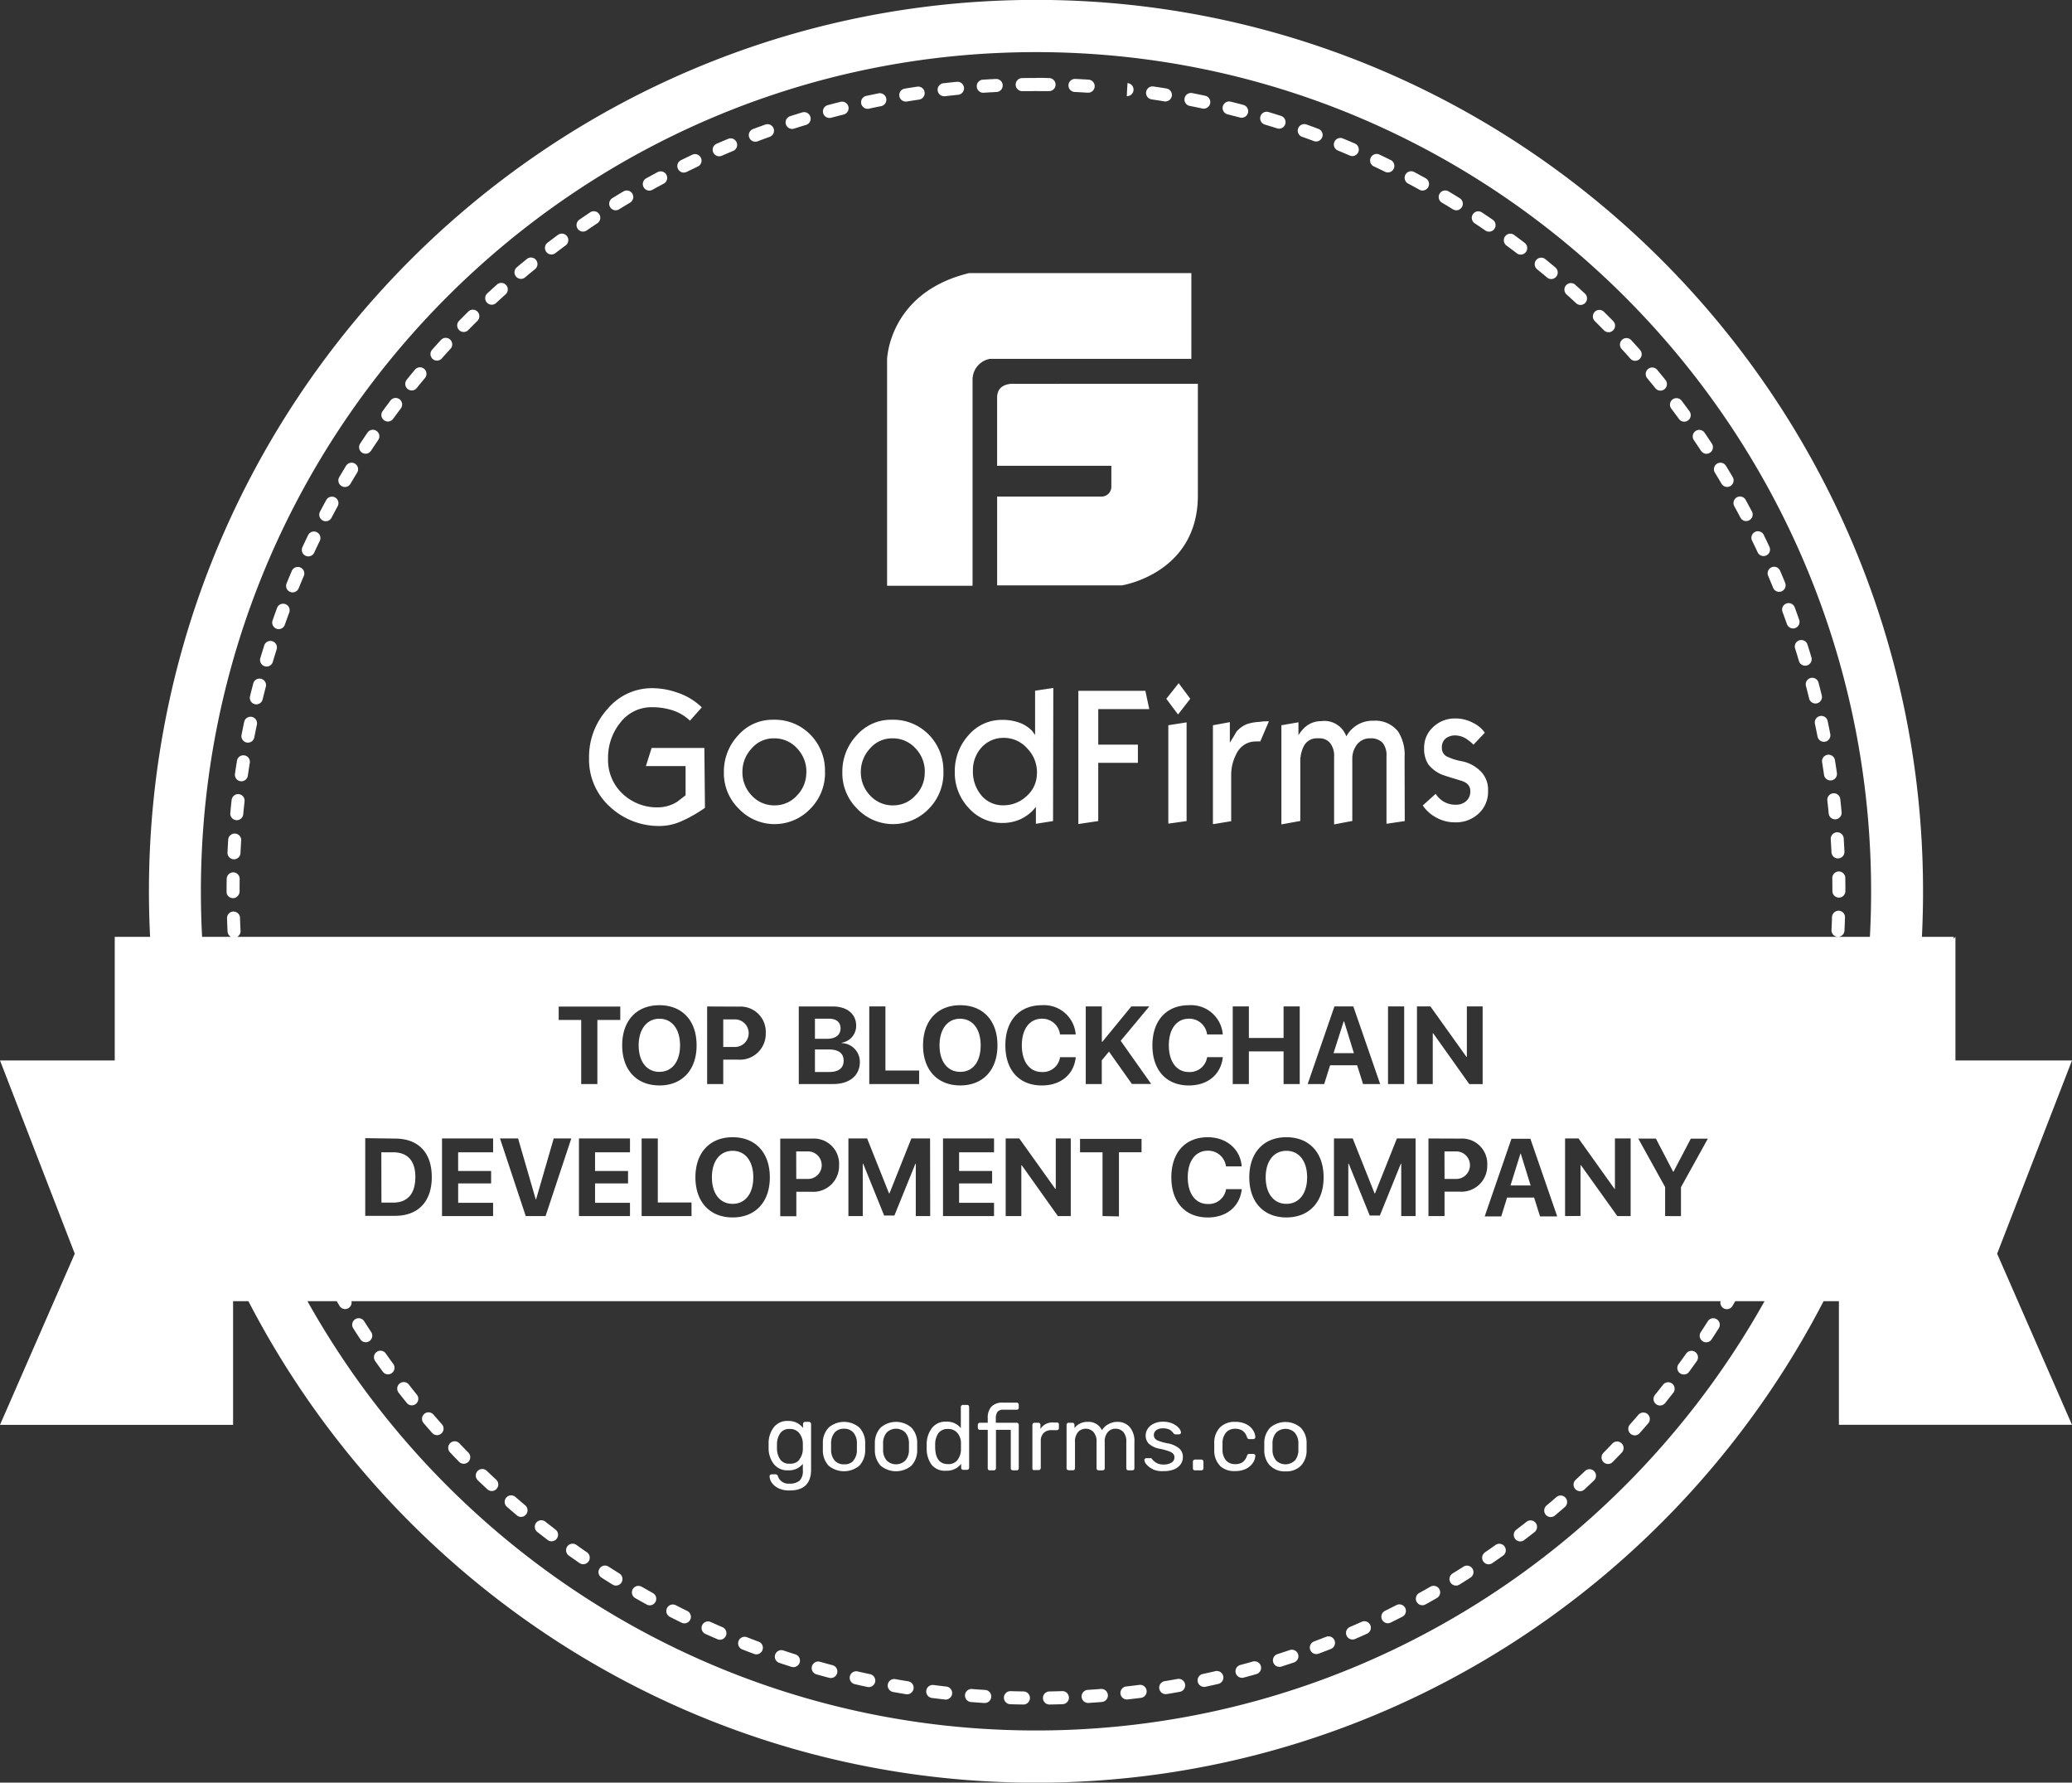 <svg xmlns="http://www.w3.org/2000/svg" xmlns:xlink="http://www.w3.org/1999/xlink" width="93" height="80" viewBox="0 0 93 80"><rect x="0" y="0" width="93" height="80" fill="#333333" stroke="none"/><defs><path id="cfnra" d="M1633.5 6338.004c-15.357 0-28.711-8.782-35.35-21.61h-.688v5.55H1587l3.356-7.68-3.356-8.674h5.15v-5.547h.081v-.002l.003.002h1.503a40.66 40.66 0 0 1-.052-2.044c0-22.058 17.861-40.004 39.815-40.004 21.954 0 39.814 17.946 39.814 40.004 0 .686-.017 1.367-.05 2.044h1.424v.083l.08-.085v5.549H1680l-3.36 8.673 3.36 7.68h-10.462v-5.548h-.688c-6.639 12.827-19.993 21.609-35.35 21.609zm0-77.665c-20.668 0-37.483 16.894-37.483 37.66 0 .686.018 1.368.054 2.044h1.293a.293.293 0 0 1-.15-.242c-.01-.196-.018-.393-.024-.59a.293.293 0 0 1 .282-.303c.163 0 .296.122.301.283.006.195.014.388.024.582a.294.294 0 0 1-.15.27h73.282c.036-.676.054-1.358.054-2.044 0-20.766-16.814-37.66-37.483-37.66zm0 75.321c14.024 0 26.273-7.778 32.7-19.265h-1.315l-.122.209a.291.291 0 0 1-.537-.21h-61.451a.293.293 0 0 1-.286.354.29.29 0 0 1-.25-.143l-.124-.21h-1.315c6.427 11.487 18.676 19.265 32.7 19.265zm-.563-1.165h-.005a36.14 36.14 0 0 1-.587-.013.293.293 0 0 1 .017-.587c.193.006.386.011.58.014.16.003.289.136.286.298a.292.292 0 0 1-.291.288zm1.166 0a.292.292 0 0 1-.291-.288.292.292 0 0 1 .286-.298c.193-.004.386-.009.578-.015h.01c.157 0 .286.125.291.284a.293.293 0 0 1-.282.302c-.195.007-.39.012-.586.015h-.006zm-2.914-.068h-.02a43.064 43.064 0 0 1-.586-.043.293.293 0 0 1 .046-.585c.192.016.385.03.578.041a.293.293 0 0 1-.018.587zm4.662-.002a.293.293 0 0 1-.019-.587c.193-.012.385-.026.578-.042a.293.293 0 1 1 .047.585c-.196.016-.391.03-.587.043h-.02zm-6.405-.152c-.011 0-.022 0-.033-.002a42.37 42.37 0 0 1-.584-.07.293.293 0 0 1 .074-.582c.19.025.383.048.575.07a.293.293 0 0 1-.032.584zm8.148-.004a.293.293 0 0 1-.033-.585c.192-.022.384-.045.575-.07a.293.293 0 1 1 .075.582 52.2 52.2 0 0 1-.617.073zm-9.882-.234a.284.284 0 0 1-.047-.003 34.978 34.978 0 0 1-.58-.1.293.293 0 0 1-.236-.34.29.29 0 0 1 .338-.237c.19.035.38.067.57.097a.293.293 0 0 1-.045.583zm11.615-.006a.293.293 0 0 1-.046-.583c.19-.031.38-.064.57-.098a.293.293 0 1 1 .103.577 41.23 41.23 0 0 1-.58.1.358.358 0 0 1-.047.004zm-13.336-.316a.266.266 0 0 1-.06-.007c-.192-.04-.384-.083-.575-.127a.293.293 0 0 1 .13-.571c.188.043.377.084.566.125a.293.293 0 0 1-.06.58zm15.056-.009a.293.293 0 0 1-.06-.58c.189-.04.377-.082.565-.126a.293.293 0 0 1 .13.572c-.19.044-.382.087-.573.128a.306.306 0 0 1-.062.006zm-16.758-.398a.302.302 0 0 1-.075-.01c-.19-.05-.379-.101-.567-.155a.293.293 0 0 1 .157-.565c.186.053.372.104.559.153a.293.293 0 0 1-.074.577zm18.46-.01a.293.293 0 0 1-.074-.577c.186-.05.373-.1.558-.153a.293.293 0 0 1 .159.564c-.19.054-.378.106-.568.157a.303.303 0 0 1-.075.01zm-20.141-.48a.286.286 0 0 1-.088-.013c-.188-.06-.375-.121-.562-.184a.294.294 0 0 1 .186-.556c.183.062.367.122.552.18a.293.293 0 0 1-.088.574zm21.822-.011a.293.293 0 0 1-.089-.573c.184-.059.368-.12.55-.181a.293.293 0 0 1 .186.557c-.185.062-.372.123-.559.183a.273.273 0 0 1-.088.014zm-23.483-.562a.286.286 0 0 1-.101-.018c-.185-.07-.369-.14-.552-.212a.294.294 0 0 1 .212-.546c.18.07.361.14.543.207a.294.294 0 0 1-.102.57zm25.137-.011a.293.293 0 0 1-.102-.568l.54-.208a.29.29 0 0 1 .379.166.294.294 0 0 1-.165.38c-.183.072-.366.142-.55.21a.288.288 0 0 1-.102.02zm-26.767-.644a.284.284 0 0 1-.114-.023 32.403 32.403 0 0 1-.541-.238.294.294 0 0 1-.147-.388.292.292 0 0 1 .386-.147c.176.08.353.157.531.234a.294.294 0 0 1-.115.562zm28.388-.01a.294.294 0 0 1-.115-.563c.177-.076.353-.154.528-.232.148-.066.32 0 .386.147a.295.295 0 0 1-.147.388c-.178.08-.357.159-.537.237a.287.287 0 0 1-.115.023zm-29.983-.724a.29.29 0 0 1-.128-.03 37.098 37.098 0 0 1-.527-.263.294.294 0 0 1-.128-.395.29.29 0 0 1 .392-.128c.172.088.345.174.519.26a.294.294 0 0 1-.128.556zm31.57-.006a.294.294 0 0 1-.128-.557c.172-.085.344-.171.516-.259a.292.292 0 0 1 .392.129.294.294 0 0 1-.128.394c-.174.09-.349.176-.525.263a.29.29 0 0 1-.128.03zm-33.127-.804a.287.287 0 0 1-.14-.037 44.12 44.12 0 0 1-.514-.288.295.295 0 0 1-.11-.4.29.29 0 0 1 .398-.11l.507.285a.294.294 0 0 1-.141.55zm34.676-.004a.29.29 0 0 1-.256-.152.295.295 0 0 1 .115-.398c.169-.093.337-.187.504-.284a.292.292 0 0 1 .398.11c.08.14.031.32-.109.4-.17.098-.34.194-.512.288a.292.292 0 0 1-.14.036zm1.51-.883a.292.292 0 0 1-.25-.14.295.295 0 0 1 .097-.403c.164-.1.327-.204.49-.307a.291.291 0 0 1 .402.09.294.294 0 0 1-.09.404c-.165.106-.33.21-.497.314a.292.292 0 0 1-.153.042zm-37.701 0a.288.288 0 0 1-.153-.043 36.233 36.233 0 0 1-.5-.314.294.294 0 0 1-.088-.405.29.29 0 0 1 .402-.09c.163.105.327.208.492.31a.294.294 0 0 1-.153.542zm39.166-.955a.294.294 0 0 1-.165-.535c.16-.11.317-.22.475-.332a.29.29 0 0 1 .407.07.294.294 0 0 1-.07.409c-.16.114-.32.225-.482.336a.284.284 0 0 1-.165.052zm-40.636-.003a.288.288 0 0 1-.165-.05 40.741 40.741 0 0 1-.483-.338.295.295 0 0 1-.07-.41.292.292 0 0 1 .407-.07c.158.112.316.223.476.333a.294.294 0 0 1-.165.535zm42.055-1.023a.294.294 0 0 1-.176-.527c.154-.117.306-.235.458-.355.127-.099.31-.077.41.051.1.127.076.312-.05.411-.154.122-.31.242-.466.36a.29.29 0 0 1-.176.06zm-43.477-.006a.29.29 0 0 1-.176-.059l-.466-.36a.295.295 0 0 1-.05-.412.29.29 0 0 1 .41-.051c.152.12.305.238.459.356a.294.294 0 0 1-.177.526zm44.845-1.088a.292.292 0 0 1-.224-.105.295.295 0 0 1 .037-.414c.148-.124.295-.249.44-.376a.29.29 0 0 1 .412.03.294.294 0 0 1-.03.414c-.148.129-.298.256-.448.383a.291.291 0 0 1-.187.068zm-46.215-.007a.292.292 0 0 1-.187-.068c-.15-.127-.3-.255-.448-.384a.294.294 0 0 1-.03-.413.29.29 0 0 1 .411-.03c.146.126.293.252.441.376a.295.295 0 0 1-.187.519zm47.53-1.153a.295.295 0 0 1-.198-.509c.142-.131.283-.264.422-.397a.29.29 0 0 1 .413.01.294.294 0 0 1-.01.414c-.142.137-.286.271-.43.405a.29.29 0 0 1-.198.077zm-48.845-.009a.29.29 0 0 1-.198-.077 34.723 34.723 0 0 1-.43-.405.294.294 0 0 1-.009-.414.29.29 0 0 1 .412-.01c.14.133.28.266.422.397a.294.294 0 0 1-.197.51zm50.102-1.213a.29.29 0 0 1-.205-.085.295.295 0 0 1-.002-.415c.135-.138.27-.277.402-.417a.29.29 0 0 1 .413-.01.294.294 0 0 1 .01.415c-.136.142-.272.284-.41.424a.29.29 0 0 1-.208.088zm-51.36-.01a.29.29 0 0 1-.208-.087c-.137-.14-.274-.282-.409-.425a.295.295 0 0 1 .01-.415.29.29 0 0 1 .412.01 38 38 0 0 0 .403.418.295.295 0 0 1-.003.415.29.29 0 0 1-.205.084zm52.559-1.273a.295.295 0 0 1-.217-.489c.128-.144.256-.29.382-.436a.292.292 0 0 1 .411-.03.295.295 0 0 1 .03.414 38.25 38.25 0 0 1-.389.443.29.29 0 0 1-.217.098zm-53.756-.01a.29.29 0 0 1-.217-.097c-.13-.147-.26-.295-.388-.444a.294.294 0 0 1 .03-.413.291.291 0 0 1 .41.03c.127.146.254.291.383.436a.294.294 0 0 1-.218.488zm54.89-1.33a.294.294 0 0 1-.226-.478c.122-.15.242-.302.361-.454.1-.127.283-.15.41-.05.127.1.149.284.05.411-.122.156-.244.31-.368.463a.29.29 0 0 1-.227.108zm-56.024-.008a.292.292 0 0 1-.226-.108 33.75 33.75 0 0 1-.367-.462.294.294 0 0 1 .05-.412c.127-.1.31-.078.41.05.118.152.239.304.36.454a.294.294 0 0 1-.227.478zm57.094-1.385a.292.292 0 0 1-.235-.467c.115-.156.227-.314.34-.472a.29.29 0 0 1 .406-.07.294.294 0 0 1 .07.409c-.114.162-.23.321-.345.48a.291.291 0 0 1-.236.12zm-58.161-.007a.29.29 0 0 1-.236-.119c-.116-.159-.23-.318-.343-.479a.295.295 0 0 1 .07-.409.291.291 0 0 1 .406.07c.111.158.224.315.338.471a.294.294 0 0 1-.235.466zm59.163-1.437a.294.294 0 0 1-.243-.455c.107-.163.212-.325.316-.489a.29.29 0 0 1 .403-.09.294.294 0 0 1 .089.406c-.106.166-.213.332-.321.496a.29.29 0 0 1-.244.132zm-60.162-.004a.292.292 0 0 1-.244-.131 38.904 38.904 0 0 1-.32-.495.294.294 0 0 1 .089-.405.29.29 0 0 1 .403.09c.104.163.209.325.315.486a.294.294 0 0 1-.243.455zm66.079-18.194h-.014a.292.292 0 0 1-.278-.306c.01-.194.017-.388.023-.582a.303.303 0 0 1 .3-.284.293.293 0 0 1 .283.302 40.42 40.42 0 0 1-.023.59.292.292 0 0 1-.291.28zm-72.035-1.735c-.16 0-.292-.117-.292-.279v-.033c0-.184.002-.37.005-.558a.3.3 0 0 1 .296-.288c.161.002.29.135.287.298-.003.183-.004.368-.004.552 0 .162-.13.308-.292.308zm72.076-.024a.293.293 0 0 1-.292-.293c0-.194-.002-.388-.005-.582a.293.293 0 0 1 .287-.298h.005c.159 0 .289.128.292.289.003.196.004.393.004.59 0 .163-.13.294-.291.294zm-72.035-1.72h-.014a.293.293 0 0 1-.278-.307c.01-.198.02-.394.033-.59a.292.292 0 0 1 .582.037c-.012.193-.023.386-.032.58a.293.293 0 0 1-.29.28zm71.992-.038a.293.293 0 0 1-.291-.28c-.01-.194-.02-.387-.033-.58a.293.293 0 0 1 .273-.312c.158-.012.3.112.31.274.012.196.023.393.033.59a.293.293 0 0 1-.278.307h-.014zm-71.868-1.717a.293.293 0 0 1-.29-.321c.018-.197.038-.392.06-.588a.295.295 0 0 1 .323-.259c.16.018.275.164.257.325-.021.192-.041.385-.06.578a.292.292 0 0 1-.29.265zm71.742-.038a.292.292 0 0 1-.29-.265 38.281 38.281 0 0 0-.06-.579.293.293 0 0 1 .257-.324.29.29 0 0 1 .323.259c.021.195.042.39.06.587a.293.293 0 0 1-.261.32l-.029.002zm-71.533-1.708a.293.293 0 0 1-.29-.335c.029-.196.059-.39.09-.585a.29.29 0 0 1 .334-.242c.16.025.267.175.242.335-.03.191-.06.383-.088.575a.292.292 0 0 1-.288.252zm71.323-.038a.292.292 0 0 1-.289-.251 42.547 42.547 0 0 0-.088-.575.292.292 0 0 1 .576-.094c.031.194.061.389.09.584a.293.293 0 0 1-.29.336zm-71.03-1.696a.293.293 0 0 1-.287-.35c.038-.194.077-.386.117-.58a.294.294 0 0 1 .346-.226.294.294 0 0 1 .225.348c-.04.19-.078.38-.115.57a.292.292 0 0 1-.286.238zm70.735-.038a.293.293 0 0 1-.286-.237c-.038-.19-.076-.38-.116-.57a.293.293 0 0 1 .225-.348.29.29 0 0 1 .346.226c.04.193.08.385.117.58a.293.293 0 0 1-.286.35zm-70.359-1.68a.293.293 0 0 1-.283-.364c.047-.191.095-.382.145-.573a.29.29 0 0 1 .357-.208.293.293 0 0 1 .207.358c-.049.187-.096.375-.143.564a.293.293 0 0 1-.283.223zm69.98-.038c-.13 0-.25-.089-.283-.222a37.218 37.218 0 0 0-.143-.564.294.294 0 0 1 .207-.359.293.293 0 0 1 .357.209c.05.19.099.381.146.573a.293.293 0 0 1-.284.363zm-69.52-1.66a.294.294 0 0 1-.28-.378c.057-.189.115-.378.175-.567a.29.29 0 0 1 .366-.19c.153.049.238.213.19.368a33.55 33.55 0 0 0-.171.558.292.292 0 0 1-.28.21zm69.059-.037a.292.292 0 0 1-.28-.209 32.936 32.936 0 0 0-.17-.555.292.292 0 1 1 .556-.178c.059.188.117.376.174.565a.294.294 0 0 1-.28.377zm-68.515-1.641a.294.294 0 0 1-.275-.39c.066-.188.133-.374.201-.56a.291.291 0 0 1 .376-.172.294.294 0 0 1 .171.378c-.067.181-.133.365-.198.548a.293.293 0 0 1-.275.196zm67.97-.03a.292.292 0 0 1-.274-.196c-.065-.183-.13-.365-.198-.547a.292.292 0 1 1 .547-.205c.068.185.135.37.2.556a.294.294 0 0 1-.274.392zm-67.345-1.619a.292.292 0 0 1-.27-.404c.075-.184.151-.366.229-.547a.292.292 0 1 1 .536.23c-.076.18-.151.359-.225.539a.292.292 0 0 1-.27.182zm66.721-.025a.291.291 0 0 1-.27-.182 36.608 36.608 0 0 0-.223-.534.294.294 0 0 1 .153-.385.291.291 0 0 1 .383.154c.077.18.153.36.227.543a.294.294 0 0 1-.27.404zm-66.016-1.59a.294.294 0 0 1-.264-.418c.083-.179.168-.357.254-.535a.29.29 0 0 1 .39-.134.294.294 0 0 1 .134.392c-.085.174-.168.35-.25.525a.292.292 0 0 1-.264.17zm65.315-.015a.291.291 0 0 1-.264-.17 41.08 41.08 0 0 0-.25-.523.291.291 0 1 1 .525-.257c.086.177.17.354.253.532a.293.293 0 0 1-.264.418zm-64.533-1.563a.294.294 0 0 1-.258-.43c.092-.175.185-.349.28-.522a.291.291 0 1 1 .511.283 34.6 34.6 0 0 0-.275.513.292.292 0 0 1-.258.156zm63.754-.007a.292.292 0 0 1-.258-.157 37.73 37.73 0 0 0-.274-.51.294.294 0 0 1 .115-.399.291.291 0 0 1 .396.116c.095.172.187.345.28.519a.294.294 0 0 1-.259.43zm-62.897-1.53a.294.294 0 0 1-.25-.443c.1-.17.201-.34.304-.507a.29.29 0 0 1 .402-.096c.137.085.18.266.095.403-.101.166-.201.332-.3.5a.291.291 0 0 1-.25.143zm62.043-.002a.291.291 0 0 1-.251-.143 33.469 33.469 0 0 0-.298-.497.294.294 0 0 1 .095-.404.291.291 0 0 1 .402.097c.102.167.203.335.303.505a.294.294 0 0 1-.25.442zm-.927-1.488a.29.29 0 0 1-.244-.131 40.424 40.424 0 0 0-.322-.482.294.294 0 0 1 .076-.408.29.29 0 0 1 .406.077c.11.162.219.325.327.49a.295.295 0 0 1-.243.454zm-60.186-.003a.294.294 0 0 1-.243-.455c.109-.165.218-.328.329-.491a.29.29 0 0 1 .406-.077.294.294 0 0 1 .076.408c-.11.16-.217.321-.324.483a.29.29 0 0 1-.244.132zm59.187-1.438a.29.29 0 0 1-.235-.12 34.133 34.133 0 0 0-.346-.466.294.294 0 0 1 .057-.411.29.29 0 0 1 .408.056c.119.157.236.315.352.474a.294.294 0 0 1-.236.467zm-58.186-.007a.294.294 0 0 1-.235-.467c.116-.159.234-.317.352-.474a.29.29 0 0 1 .409-.057.294.294 0 0 1 .056.41c-.116.156-.232.311-.346.468a.291.291 0 0 1-.236.12zm57.12-1.386a.29.29 0 0 1-.228-.108c-.121-.15-.244-.3-.367-.45a.294.294 0 0 1 .036-.412.291.291 0 0 1 .411.036c.126.151.25.303.374.457a.294.294 0 0 1-.227.477zm-56.05-.008a.295.295 0 0 1-.226-.478c.123-.154.247-.306.374-.457a.29.29 0 0 1 .41-.036c.124.104.14.289.037.413-.124.149-.247.298-.368.45a.292.292 0 0 1-.227.108zm54.916-1.33a.29.29 0 0 1-.218-.099 35.987 35.987 0 0 0-.389-.43.294.294 0 0 1 .017-.415.29.29 0 0 1 .412.017c.133.145.265.29.395.438a.294.294 0 0 1-.217.488zm-53.782-.01a.294.294 0 0 1-.217-.489c.13-.147.263-.293.396-.438a.291.291 0 0 1 .412-.017c.118.11.126.296.016.415-.13.142-.26.286-.389.43a.29.29 0 0 1-.218.099zm52.586-1.274a.289.289 0 0 1-.208-.087 42.096 42.096 0 0 0-.41-.412.294.294 0 0 1-.003-.414.29.29 0 0 1 .413-.003c.14.137.278.277.416.417a.294.294 0 0 1-.208.5zm-51.388-.01a.294.294 0 0 1-.208-.498c.138-.14.276-.28.416-.419a.291.291 0 0 1 .413.004.295.295 0 0 1-.004.415c-.138.136-.274.273-.41.411a.29.29 0 0 1-.207.087zm50.13-1.214a.288.288 0 0 1-.197-.077 41.43 41.43 0 0 0-.429-.392.294.294 0 0 1-.023-.414.29.29 0 0 1 .412-.023c.146.131.291.264.435.397a.295.295 0 0 1-.197.51zm-48.873-.009a.295.295 0 0 1-.198-.509c.144-.133.29-.265.436-.397a.29.29 0 0 1 .412.024.294.294 0 0 1-.024.414l-.428.39a.29.29 0 0 1-.198.078zm47.559-1.153a.29.29 0 0 1-.187-.068 34.268 34.268 0 0 0-.447-.37.295.295 0 0 1-.043-.413.291.291 0 0 1 .41-.043c.152.124.304.25.454.376a.294.294 0 0 1-.187.518zm-46.245-.007a.295.295 0 0 1-.187-.519c.15-.126.301-.25.454-.375a.29.29 0 0 1 .41.044.294.294 0 0 1-.043.412c-.15.122-.299.245-.447.37a.29.29 0 0 1-.187.068zm44.875-1.09a.289.289 0 0 1-.175-.059 35.885 35.885 0 0 0-.465-.348.295.295 0 0 1-.063-.41.29.29 0 0 1 .408-.064c.158.117.315.235.472.354a.294.294 0 0 1-.177.527zm-43.507-.005a.295.295 0 0 1-.176-.528c.155-.118.312-.236.47-.352a.291.291 0 0 1 .408.063.295.295 0 0 1-.063.41c-.155.114-.31.23-.463.347a.29.29 0 0 1-.176.06zm42.086-1.024a.293.293 0 0 1-.165-.051c-.159-.11-.32-.218-.48-.325a.294.294 0 0 1-.083-.406.29.29 0 0 1 .404-.083c.164.108.327.218.49.33a.294.294 0 0 1-.166.535zm-40.668-.003a.294.294 0 0 1-.165-.535c.162-.111.324-.221.487-.33a.29.29 0 0 1 .405.083.294.294 0 0 1-.083.407c-.16.107-.32.214-.48.324a.288.288 0 0 1-.164.05zm39.199-.956a.289.289 0 0 1-.153-.044c-.164-.102-.33-.202-.496-.301a.294.294 0 0 1-.102-.402.29.29 0 0 1 .4-.102c.169.1.337.202.504.306a.294.294 0 0 1-.153.543zm-37.733 0a.294.294 0 0 1-.153-.543c.166-.103.333-.205.502-.305a.291.291 0 0 1 .4.102c.082.14.036.32-.103.402-.165.099-.33.199-.494.3a.29.29 0 0 1-.152.044zm1.509-.884a.294.294 0 0 1-.141-.55c.17-.094.343-.188.516-.28a.29.29 0 0 1 .394.122.294.294 0 0 1-.121.396c-.17.091-.34.182-.508.276a.289.289 0 0 1-.14.036zm34.709-.002a.293.293 0 0 1-.14-.037c-.17-.094-.34-.186-.51-.277a.294.294 0 0 1-.122-.397.291.291 0 0 1 .394-.122c.174.093.347.187.52.282a.295.295 0 0 1-.142.55zm-33.16-.806a.294.294 0 0 1-.128-.557c.175-.086.351-.17.528-.255a.294.294 0 0 1 .248.531c-.174.083-.348.166-.52.25a.285.285 0 0 1-.128.03zm31.603-.007a.291.291 0 0 1-.127-.03c-.174-.085-.349-.169-.524-.251a.294.294 0 0 1 .248-.531c.178.084.355.169.532.256a.294.294 0 0 1-.129.556zm-30.017-.725a.294.294 0 0 1-.115-.563c.179-.077.359-.153.54-.228a.294.294 0 0 1 .221.543c-.178.074-.355.149-.531.225a.286.286 0 0 1-.115.023zm28.423-.009a.285.285 0 0 1-.115-.024 37.836 37.836 0 0 0-.535-.225.294.294 0 0 1-.16-.383.291.291 0 0 1 .38-.16c.183.075.364.151.545.23a.294.294 0 0 1-.115.562zm-26.802-.645a.294.294 0 0 1-.102-.568c.184-.069.368-.136.553-.202a.293.293 0 0 1 .195.553c-.182.065-.363.131-.544.199a.288.288 0 0 1-.102.018zm25.173-.01a.298.298 0 0 1-.102-.019 33.436 33.436 0 0 0-.546-.199.294.294 0 0 1 .195-.553c.185.066.37.133.554.203a.293.293 0 0 1-.101.568zm-23.519-.564a.293.293 0 0 1-.088-.572c.187-.06.374-.119.562-.175a.294.294 0 0 1 .168.562c-.185.055-.37.112-.553.171a.287.287 0 0 1-.089.014zm21.859-.011a.287.287 0 0 1-.089-.014 31.566 31.566 0 0 0-.553-.171.294.294 0 0 1-.196-.366.29.29 0 0 1 .364-.196c.188.057.375.115.562.174a.294.294 0 0 1-.088.573zm-20.179-.481a.293.293 0 0 1-.075-.577c.19-.05.38-.1.57-.147a.293.293 0 0 1 .14.569 39.04 39.04 0 0 0-.56.145.283.283 0 0 1-.075.01zm18.498-.01a.302.302 0 0 1-.074-.01l-.561-.144a.293.293 0 0 1 .14-.569c.19.047.38.096.57.147a.293.293 0 0 1-.075.576zm-16.796-.4a.294.294 0 0 1-.06-.58l.575-.119a.294.294 0 0 1 .113.576c-.19.037-.378.076-.567.117a.304.304 0 0 1-.061.006zm15.094-.008a.297.297 0 0 1-.06-.006c-.19-.04-.379-.08-.568-.116a.293.293 0 0 1 .112-.576c.192.038.384.077.576.118a.293.293 0 0 1-.06.58zm-13.374-.317a.293.293 0 0 1-.047-.582c.193-.032.387-.062.581-.091a.294.294 0 0 1 .085.58c-.191.029-.382.058-.572.09a.287.287 0 0 1-.047.003zm11.654-.006a.353.353 0 0 1-.047-.003c-.19-.032-.38-.061-.572-.09a.293.293 0 0 1-.247-.331.29.29 0 0 1 .331-.248c.194.028.388.058.581.09a.293.293 0 0 1-.046.582zm-9.92-.234a.293.293 0 0 1-.033-.585c.194-.022.389-.043.584-.062a.293.293 0 1 1 .057.583c-.192.02-.384.04-.576.062l-.033.002zm8.186-.004a35.244 35.244 0 0 1 .032-.585.293.293 0 0 1-.032.585zm-6.444-.152a.293.293 0 0 1-.29-.275.293.293 0 0 1 .271-.312c.196-.012.391-.023.588-.033a.292.292 0 0 1 .305.279.293.293 0 0 1-.277.307c-.193.01-.386.02-.578.033h-.02zm4.701-.003h-.019a41.987 41.987 0 0 0-.577-.033.292.292 0 0 1-.278-.307.295.295 0 0 1 .305-.279c.196.01.392.02.587.033a.293.293 0 1 1-.018.586zm-2.952-.07a.293.293 0 0 1-.292-.288.293.293 0 0 1 .287-.298c.196-.003.392-.005.588-.005.006.005.012 0 .018 0 .202-.013.405.001.607.005a.292.292 0 1 1-.005.586h-.005c-.198-.003-.403.003-.595-.005-.202.009-.4.002-.598.006h-.005zm20.91 31.417c.01.38-.144.748-.423 1.005a1.477 1.477 0 0 1-1.062.392 1.683 1.683 0 0 1-.867-.23 1.641 1.641 0 0 1-.578-.528l.578-.52c.035.054.074.105.118.151.197.217.476.34.769.337a.683.683 0 0 0 .488-.166.564.564 0 0 0 .179-.455c0-.224-.142-.378-.422-.46-.557-.17-.866-.266-.898-.29a1.55 1.55 0 0 1-.558-.432 1.26 1.26 0 0 1-.193-.738c-.008-.363.143-.71.413-.952.267-.25.62-.385.985-.378.279-.003.554.066.8.198.21.1.39.251.526.441l-.509.538a1.591 1.591 0 0 0-.24-.204.96.96 0 0 0-.56-.212.707.707 0 0 0-.422.116.49.49 0 0 0-.196.418.43.43 0 0 0 .19.395c.224.111.463.188.708.23.322.065.618.224.85.458.227.236.345.558.323.886zm-3.739 1.342l-.82.122v-3.035a.874.874 0 0 0-.182-.61.728.728 0 0 0-.546-.191.721.721 0 0 0-.653.363 1.02 1.02 0 0 0-.153.52v2.825l-.817.154v-3.04a.927.927 0 0 0-.18-.613.608.608 0 0 0-.488-.21h-.077a.649.649 0 0 0-.624.37c-.106.22-.157.462-.148.705v2.634l-.849.154v-4.449l.766-.133v.58c.07-.115.153-.22.248-.316.203-.204.479-.317.765-.314.492-.073.967.212 1.136.683.239-.444.705-.715 1.207-.703.43-.033.847.148 1.118.485.216.347.318.753.289 1.161zm-6.097-4.478l-.387.903a1.058 1.058 0 0 0-.154 0c-.079 0-.158.006-.236.018-.09.018-.176.048-.257.09a.996.996 0 0 0-.445.49 1.986 1.986 0 0 0-.214.91v2.072l-.82.134v-4.44l.76-.14v.924c.095-.16.199-.32.288-.485a1.22 1.22 0 0 1 .488-.354c.177-.056.36-.088.546-.096.143-.021.287-.03.43-.026zm-3.695 4.478l-.82.116v-4.417l.82-.128zm.165-5.488l-.549.705-.526-.705.555-.7zm-1.84.464h-2.29v1.595h1.779v.815h-1.78v2.614l-.892.133v-5.979h3.007zm-5.04 2.88a1.54 1.54 0 0 0-.446-1.126 1.378 1.378 0 0 0-1.02-.465 1.322 1.322 0 0 0-1.033.442 1.512 1.512 0 0 0-.376 1.025c-.015.408.122.808.384 1.12.245.287.604.448.98.439a1.5 1.5 0 0 0 1.037-.406c.3-.256.473-.632.47-1.028zm.721 2.144l-.77.122v-.758l-.165.192c-.146.136-.31.252-.489.342a1.94 1.94 0 0 1-.837.186 2 2 0 0 1-1.528-.677 2.293 2.293 0 0 1-.621-1.608c-.012-.61.208-1.2.615-1.652a1.95 1.95 0 0 1 1.51-.689c.307-.006.61.052.893.172.17.079.325.19.456.325.044.058.087.122.13.177v-1.984l.818-.122zm-5.756-2.187a1.5 1.5 0 0 0-.422-1.083 1.366 1.366 0 0 0-1.043-.444 1.29 1.29 0 0 0-.996.459 1.516 1.516 0 0 0-.41 1.048c-.006.393.143.774.415 1.057.266.29.642.452 1.034.444.379.003.74-.157.994-.438.278-.275.431-.652.425-1.043zm.837 0a2.28 2.28 0 0 1-.658 1.635 2.219 2.219 0 0 1-3.21 0 2.235 2.235 0 0 1-.67-1.643 2.37 2.37 0 0 1 .642-1.653c.395-.453.968-.71 1.568-.7a2.223 2.223 0 0 1 1.675.674c.436.445.67 1.05.65 1.673zm-6.152 0a1.512 1.512 0 0 0-.422-1.083 1.37 1.37 0 0 0-1.046-.444 1.288 1.288 0 0 0-.993.459 1.516 1.516 0 0 0-.41 1.048c-.006.393.143.774.415 1.057.265.29.64.451 1.031.444.38.003.742-.156.997-.438.275-.276.428-.652.425-1.043zm.837 0a2.27 2.27 0 0 1-.661 1.635 2.213 2.213 0 0 1-3.206 0 2.227 2.227 0 0 1-.673-1.643 2.37 2.37 0 0 1 .64-1.653 2.04 2.04 0 0 1 1.572-.7 2.225 2.225 0 0 1 1.675.674c.436.445.67 1.05.65 1.673zm-5.39 1.592a5.648 5.648 0 0 1-.318.209c-.238.15-.487.282-.745.395-.285.128-.592.199-.904.209a3.22 3.22 0 0 1-2.31-.872 2.856 2.856 0 0 1-.925-2.18c-.012-.814.286-1.6.832-2.201a2.592 2.592 0 0 1 2.022-.93c.358.004.713.064 1.051.18.433.133.829.365 1.156.68l-.532.598a2.038 2.038 0 0 0-.866-.49 2.998 2.998 0 0 0-.85-.114 1.755 1.755 0 0 0-1.4.68 2.505 2.505 0 0 0-.56 1.634 2.076 2.076 0 0 0 .64 1.56c.44.418 1.028.642 1.632.62a1.63 1.63 0 0 0 .84-.257c.24-.186.362-.273.368-.29v-1.304h-1.782l.257-.814h2.368zm22.124-19.029v5.061c-.032 3.467-3.417 3.987-3.417 3.987h-5.593v-3.987h4.704a.443.443 0 0 0 .423-.462v-.92h-5.127v-3.066c0-.692.777-.613.777-.613zm-.292-1.118h-9.053a.949.949 0 0 0-.768.926v9.255h-3.836v-10.164s.075-2.996 3.683-3.868h9.974zm4.636 49.452a.72.72 0 0 0 .168-.48v-.154-.156a.725.725 0 0 0-.168-.48.598.598 0 0 0-.826 0 .725.725 0 0 0-.168.48v.302a.718.718 0 0 0 .168.479c.232.22.594.22.826 0zm-1.103.22a.995.995 0 0 1-.26-.68v-.35a.987.987 0 0 1 .263-.677c.395-.341.979-.341 1.374 0a.977.977 0 0 1 .263.677v.351a.995.995 0 0 1-.257.68.922.922 0 0 1-.693.252.91.91 0 0 1-.682-.253zm-2.248 0a.974.974 0 0 1-.257-.697v-.328a.973.973 0 0 1 .257-.694.916.916 0 0 1 .682-.25c.17-.005.34.03.494.105a.76.76 0 0 1 .303.261c.062.093.099.2.107.311a.075.075 0 0 1-.026.067.091.091 0 0 1-.066.029h-.18a.098.098 0 0 1-.063-.018.342.342 0 0 1-.04-.07.547.547 0 0 0-.203-.29.572.572 0 0 0-.323-.084.531.531 0 0 0-.407.16.734.734 0 0 0-.165.488v.29a.723.723 0 0 0 .165.488c.106.11.255.167.407.16a.573.573 0 0 0 .326-.085.56.56 0 0 0 .2-.29.249.249 0 0 1 .04-.067.101.101 0 0 1 .064-.017h.179c.024 0 .048.01.066.026a.078.078 0 0 1 .026.066.636.636 0 0 1-.107.308.786.786 0 0 1-.303.265c-.154.074-.323.11-.494.104a.911.911 0 0 1-.682-.232zm-1.19.18a.094.094 0 0 1-.026-.067v-.29c0-.026.01-.05.026-.07a.086.086 0 0 1 .067-.029h.289c.025 0 .05.01.066.03.017.019.026.043.026.069v.29a.09.09 0 0 1-.087.093h-.294a.094.094 0 0 1-.067-.02zm-1.82-.026a.799.799 0 0 1-.288-.21.353.353 0 0 1-.096-.197.08.08 0 0 1 .03-.064.11.11 0 0 1 .063-.023h.17a.065.065 0 0 1 .038 0c.015.01.03.023.04.038.058.073.13.134.211.18a.626.626 0 0 0 .312.067.658.658 0 0 0 .352-.084.268.268 0 0 0 .133-.238.233.233 0 0 0-.058-.163.48.48 0 0 0-.19-.11 2.662 2.662 0 0 0-.393-.108 1.014 1.014 0 0 1-.503-.226.52.52 0 0 1-.147-.38.555.555 0 0 1 .09-.291c.066-.1.159-.18.268-.23a.91.91 0 0 1 .422-.09c.151-.004.301.026.439.088a.778.778 0 0 1 .274.2.35.35 0 0 1 .093.195.088.088 0 0 1-.093.084h-.153a.093.093 0 0 1-.083-.044 1.682 1.682 0 0 0-.116-.122.37.37 0 0 0-.136-.072.64.64 0 0 0-.225-.032.493.493 0 0 0-.306.084.273.273 0 0 0-.06.369c.045.05.104.089.17.11.122.045.247.08.375.105.2.028.39.11.549.235.108.1.168.241.162.389a.541.541 0 0 1-.099.32.678.678 0 0 1-.288.226c-.15.058-.31.086-.471.081a1.053 1.053 0 0 1-.486-.078zm-3.85.026a.094.094 0 0 1-.026-.067v-1.945a.087.087 0 0 1 .026-.067.084.084 0 0 1 .066-.03h.174a.076.076 0 0 1 .063.03.087.087 0 0 1 .026.067v.14a.727.727 0 0 1 .595-.277.661.661 0 0 1 .639.378.7.7 0 0 1 .289-.273.804.804 0 0 1 .407-.105.716.716 0 0 1 .546.23c.153.186.23.424.214.665v1.187c0 .025-.01.05-.026.067a.091.091 0 0 1-.07.026h-.173a.092.092 0 0 1-.07-.026.094.094 0 0 1-.025-.067v-1.16a.66.66 0 0 0-.136-.471.473.473 0 0 0-.355-.143.444.444 0 0 0-.336.148.638.638 0 0 0-.141.465v1.161a.09.09 0 0 1-.087.093h-.185a.091.091 0 0 1-.069-.026.094.094 0 0 1-.026-.067v-1.16a.647.647 0 0 0-.141-.469.471.471 0 0 0-.35-.145.452.452 0 0 0-.335.145.639.639 0 0 0-.142.465v1.162a.09.09 0 0 1-.086.093h-.188a.092.092 0 0 1-.066-.027zm-1.534 0a.094.094 0 0 1-.026-.067v-1.942c0-.026.01-.05.026-.07a.096.096 0 0 1 .067-.03h.173a.088.088 0 0 1 .07.03.093.093 0 0 1 .025.07v.18a.615.615 0 0 1 .578-.29h.159a.094.094 0 0 1 .07.026.084.084 0 0 1 .022.07v.15a.09.09 0 0 1-.083.096h-.252a.475.475 0 0 0-.352.13.494.494 0 0 0-.127.358v1.21c0 .026-.011.05-.03.068a.105.105 0 0 1-.069.026h-.184a.091.091 0 0 1-.067-.009zm-2.004 0a.094.094 0 0 1-.026-.067v-1.724h-.353a.105.105 0 0 1-.066-.024.094.094 0 0 1-.026-.067v-.13a.088.088 0 0 1 .026-.067.084.084 0 0 1 .066-.03h.353v-.202a.744.744 0 0 1 .161-.517.672.672 0 0 1 .529-.183h.612c.025 0 .048.01.064.029a.093.093 0 0 1 .026.066v.131a.087.087 0 0 1-.026.067.089.089 0 0 1-.064.023h-.603a.315.315 0 0 0-.263.099.518.518 0 0 0-.073.305v.183h.94a.076.076 0 0 1 .063.029.088.088 0 0 1 .026.067v1.945c0 .025-.009.05-.026.067a.082.082 0 0 1-.064.026h-.176a.09.09 0 0 1-.092-.087v-1.73h-.665v1.724c.001.026-.01.05-.029.067a.085.085 0 0 1-.066.026h-.176a.094.094 0 0 1-.072-.02zm-1.381-.444a.774.774 0 0 0 .153-.453v-.157-.16a.693.693 0 0 0-.156-.432.519.519 0 0 0-.428-.183.499.499 0 0 0-.427.186.875.875 0 0 0-.147.485v.119c0 .525.193.786.577.786a.504.504 0 0 0 .428-.185zm-1.156.232a1.217 1.217 0 0 1-.23-.705v-.247c.001-.253.083-.5.233-.703a.754.754 0 0 1 .642-.29.78.78 0 0 1 .658.29v-.95c0-.025.011-.049.029-.066a.092.092 0 0 1 .066-.027h.185a.09.09 0 0 1 .093.093v2.727a.09.09 0 0 1-.087.093h-.182a.085.085 0 0 1-.066-.026.105.105 0 0 1-.023-.067v-.177a.797.797 0 0 1-.673.31.76.76 0 0 1-.639-.25zm-1.193-.194a.72.72 0 0 0 .168-.48v-.153-.157a.726.726 0 0 0-.168-.48.598.598 0 0 0-.826 0 .725.725 0 0 0-.167.48v.308a.718.718 0 0 0 .167.479c.232.22.595.22.826 0zm-1.106.22a1.006 1.006 0 0 1-.257-.68v-.35a.987.987 0 0 1 .263-.677c.396-.34.98-.34 1.375 0 .17.184.264.425.263.677v.351c.002.25-.09.493-.257.68a1.079 1.079 0 0 1-1.387 0zm-1.228-.22a.703.703 0 0 0 .165-.48v-.153-.157a.707.707 0 0 0-.165-.48.534.534 0 0 0-.413-.165.541.541 0 0 0-.416.166.736.736 0 0 0-.164.479v.308a.731.731 0 0 0 .164.479c.109.113.26.173.416.165a.533.533 0 0 0 .42-.156zm-1.363-.46v-.35a.976.976 0 0 1 .263-.677c.396-.34.98-.34 1.375 0 .17.184.264.425.263.677v.351c0 .251-.092.494-.26.68-.4.336-.984.336-1.384 0a.994.994 0 0 1-.257-.68zm-1.057.407c.099-.129.155-.287.159-.45v-.145-.139a.763.763 0 0 0-.16-.447.51.51 0 0 0-.43-.19.48.48 0 0 0-.424.19.874.874 0 0 0-.147.482v.217c0 .172.051.34.147.482.1.131.26.202.424.186a.507.507 0 0 0 .437-.18zm-.965 1.272a.734.734 0 0 1-.289-.26.542.542 0 0 1-.08-.256c0-.024.009-.047.025-.064a.1.1 0 0 1 .067-.027h.179a.08.08 0 0 1 .06.02c.021.018.037.042.044.067.074.218.29.355.517.329a.669.669 0 0 0 .453-.131.603.603 0 0 0 .148-.465v-.29a.795.795 0 0 1-.662.29.764.764 0 0 1-.647-.29 1.165 1.165 0 0 1-.228-.706v-.226c-.002-.253.078-.5.228-.703a.759.759 0 0 1 .647-.29.794.794 0 0 1 .67.316v-.177c0-.025.01-.05.026-.07a.096.096 0 0 1 .067-.029h.176c.025 0 .049.011.066.03s.027.044.027.069v2.033c0 .63-.315.946-.95.946-.186.01-.371-.028-.538-.11zm-1.1-13.935c0 .729-.359 1.19-.928 1.19-.569 0-.93-.461-.93-1.19 0-.729.364-1.19.93-1.19.566 0 .928.461.928 1.19zm-4.215-4.733c-.569 0-.93-.462-.93-1.191 0-.717.364-1.193.93-1.193.566 0 .927.464.927 1.193 0 .73-.358 1.19-.927 1.19zm7.525-1.484h-.543v-.903h.615c.338 0 .534.145.534.438 0 .294-.222.465-.606.465zm-.239 5.672a.617.617 0 0 1-.616.617h-.526l-.003-1.236h.53c.34 0 .616.277.615.62zm.34-4.182h-.644v-1.011h.627c.427 0 .661.166.661.5 0 .334-.225.51-.644.51zm-18.58 4.715c0 .752-.352 1.147-.999 1.147h-.523l-.005-2.259h.523c.638 0 1.005.36 1.005 1.112zm25.374-5.912c0 .735-.347 1.19-.916 1.19-.569 0-.93-.46-.93-1.19 0-.717.352-1.193.919-1.193.566 0 .927.459.927 1.193zm-11.029.073h-.525v-1.237h.527c.34 0 .615.278.615.62a.617.617 0 0 1-.617.617zm25.682 5.851c0 .729-.363 1.19-.93 1.19-.566 0-.93-.461-.93-1.19 0-.729.364-1.19.93-1.19.567 0 .93.461.93 1.19zm9.59-1.06l.442 1.426h-.904l.445-1.426zm-5.959-3.125h.725v-3.484h-.725zm-23.284 0h2.238v-.609h-1.513v-2.875h-.725zm-3.163 0l1.545-.002c.74 0 1.196-.384 1.196-.996a.84.84 0 0 0-.815-.842v-.018a.765.765 0 0 0 .65-.755c0-.537-.407-.871-1.057-.871h-1.52zm-4.114 0h.723v-1.097h.675a1.159 1.159 0 0 0 1.233-1.19 1.132 1.132 0 0 0-1.199-1.19l-1.432-.007zm-6.663-2.877h1.01v2.877h.726v-2.877h1.028v-.601h-2.764zm-5.697 7.047c0-1.103-.61-1.724-1.65-1.724l-1.336-.018v3.485h1.337c1.04 0 1.65-.64 1.65-1.743zm2.753-1.73h-2.293v3.484h2.293v-.595h-1.568v-.87h1.479v-.559h-1.48v-.839h1.57zm3.51 0h-.789l-.791 2.73h-.018l-.791-2.73h-.812l1.156 3.484h.89zm2.634 0h-2.29v3.484h2.29v-.595h-1.568v-.87h1.481v-.559h-1.481v-.839h1.568zm1.32-2.378c1.023 0 1.67-.694 1.67-1.801 0-1.106-.644-1.8-1.67-1.8-1.025 0-1.67.694-1.67 1.8 0 1.107.648 1.8 1.67 1.8zm1.442 5.253h-1.514v-2.875h-.725v3.484h2.239zm3.515-1.13c0-1.106-.644-1.8-1.67-1.8-1.025 0-1.67.694-1.67 1.8s.648 1.8 1.67 1.8c1.023 0 1.67-.694 1.67-1.8zm3.108-.543a1.131 1.131 0 0 0-1.202-1.196h-1.438v3.484h.722v-1.098h.685c.036.003.073.004.11.003a1.159 1.159 0 0 0 1.123-1.193zm4.09 2.282l-.006-3.484h-.84l-.982 2.465h-.02l-.983-2.465h-.84v3.484h.644v-2.349h.02l.939 2.323h.462l.942-2.323h.017v2.35zm2.866-3.484h-2.291v3.484h2.29v-.595h-1.568v-.87h1.482v-.559h-1.482v-.839h1.569zm.153-4.179c0-1.106-.644-1.8-1.67-1.8-1.025 0-1.67.694-1.67 1.8 0 1.107.648 1.8 1.67 1.8 1.023 0 1.67-.693 1.67-1.8zm3.29 4.179h-.673v2.265h-.02l-1.618-2.265h-.61v3.484h.702v-2.276h.023l1.618 2.276h.578zm.225-3.647h-.705a.778.778 0 0 1-.814.665c-.555 0-.902-.465-.902-1.2 0-.734.353-1.193.899-1.193a.801.801 0 0 1 .814.705h.705a1.426 1.426 0 0 0-1.52-1.31c-1.002 0-1.637.68-1.637 1.801s.624 1.8 1.638 1.8c.849 0 1.441-.493 1.522-1.268zm2.952 3.667h-2.761v.601h1.01v2.863l.737.015v-2.878h1.014zm.433-2.465l-1.369-1.937 1.283-1.542h-.806l-1.3 1.586h-.023v-1.586h-.722v3.484l.719-.002v-1.063l.324-.392 1.028 1.452zm1.693.067c.847 0 1.439-.494 1.522-1.27h-.704a.784.784 0 0 1-.818.666c-.552 0-.901-.465-.901-1.2 0-.734.352-1.193.901-1.193a.801.801 0 0 1 .815.705h.705a1.426 1.426 0 0 0-1.52-1.31c-1.002 0-1.638.68-1.638 1.801s.63 1.8 1.638 1.8zm2.372 4.654h-.705a.783.783 0 0 1-.818.665c-.554 0-.9-.464-.9-1.2 0-.734.352-1.192.898-1.192a.804.804 0 0 1 .817.705h.705c-.055-.778-.69-1.31-1.522-1.31-1.003 0-1.635.68-1.635 1.801 0 1.12.63 1.8 1.635 1.8.849 0 1.44-.494 1.525-1.269zm.32-6.182h1.557v1.466h.725v-3.484h-.725v1.414h-1.557v-1.414h-.725v3.484h.725zm3.354 5.651c0-1.106-.644-1.8-1.67-1.8-1.025 0-1.666.694-1.666 1.8s.64 1.8 1.666 1.8c1.026 0 1.67-.694 1.67-1.8zm.292-5.03h1.213l.266.845h.768l-1.205-3.484h-.849l-1.201 3.484h.742zm3.836 3.285h-.838l-.982 2.465h-.02l-.982-2.465h-.841v3.484h.644v-2.349h.02l.94 2.323h.456l.941-2.323h.018v2.35h.644zm.063-2.44h.708v-2.279h.02l1.62 2.28h.599v-3.485h-.708v2.265h-.017l-1.618-2.265h-.604zm3.154 3.636a1.131 1.131 0 0 0-1.199-1.19l-1.44-.006v3.484h.722v-1.097h.684a1.159 1.159 0 0 0 1.233-1.19zm3.14 2.303l-1.204-3.485h-.85l-1.201 3.485h.742l.263-.845h1.213l.266.845zm3.296-3.5h-.705v2.266h-.017l-1.617-2.265h-.604v3.484l.693-.005v-2.277h.02l1.632 2.282h.598zm3.466.01h-.765l-.777 1.483h-.017l-.774-1.486h-.79l1.205 2.177v1.301l.711.003v-1.3zm-10.678 1.191a.617.617 0 0 1-.616.617h-.525l-.003-1.236h.53c.34 0 .615.277.614.62zm-5.65-6.453l.441 1.426h-.915l.456-1.426z"/></defs><g><g transform="translate(-1587 -6258)"><use fill="#fff" xlink:href="#cfnra"/></g></g></svg>